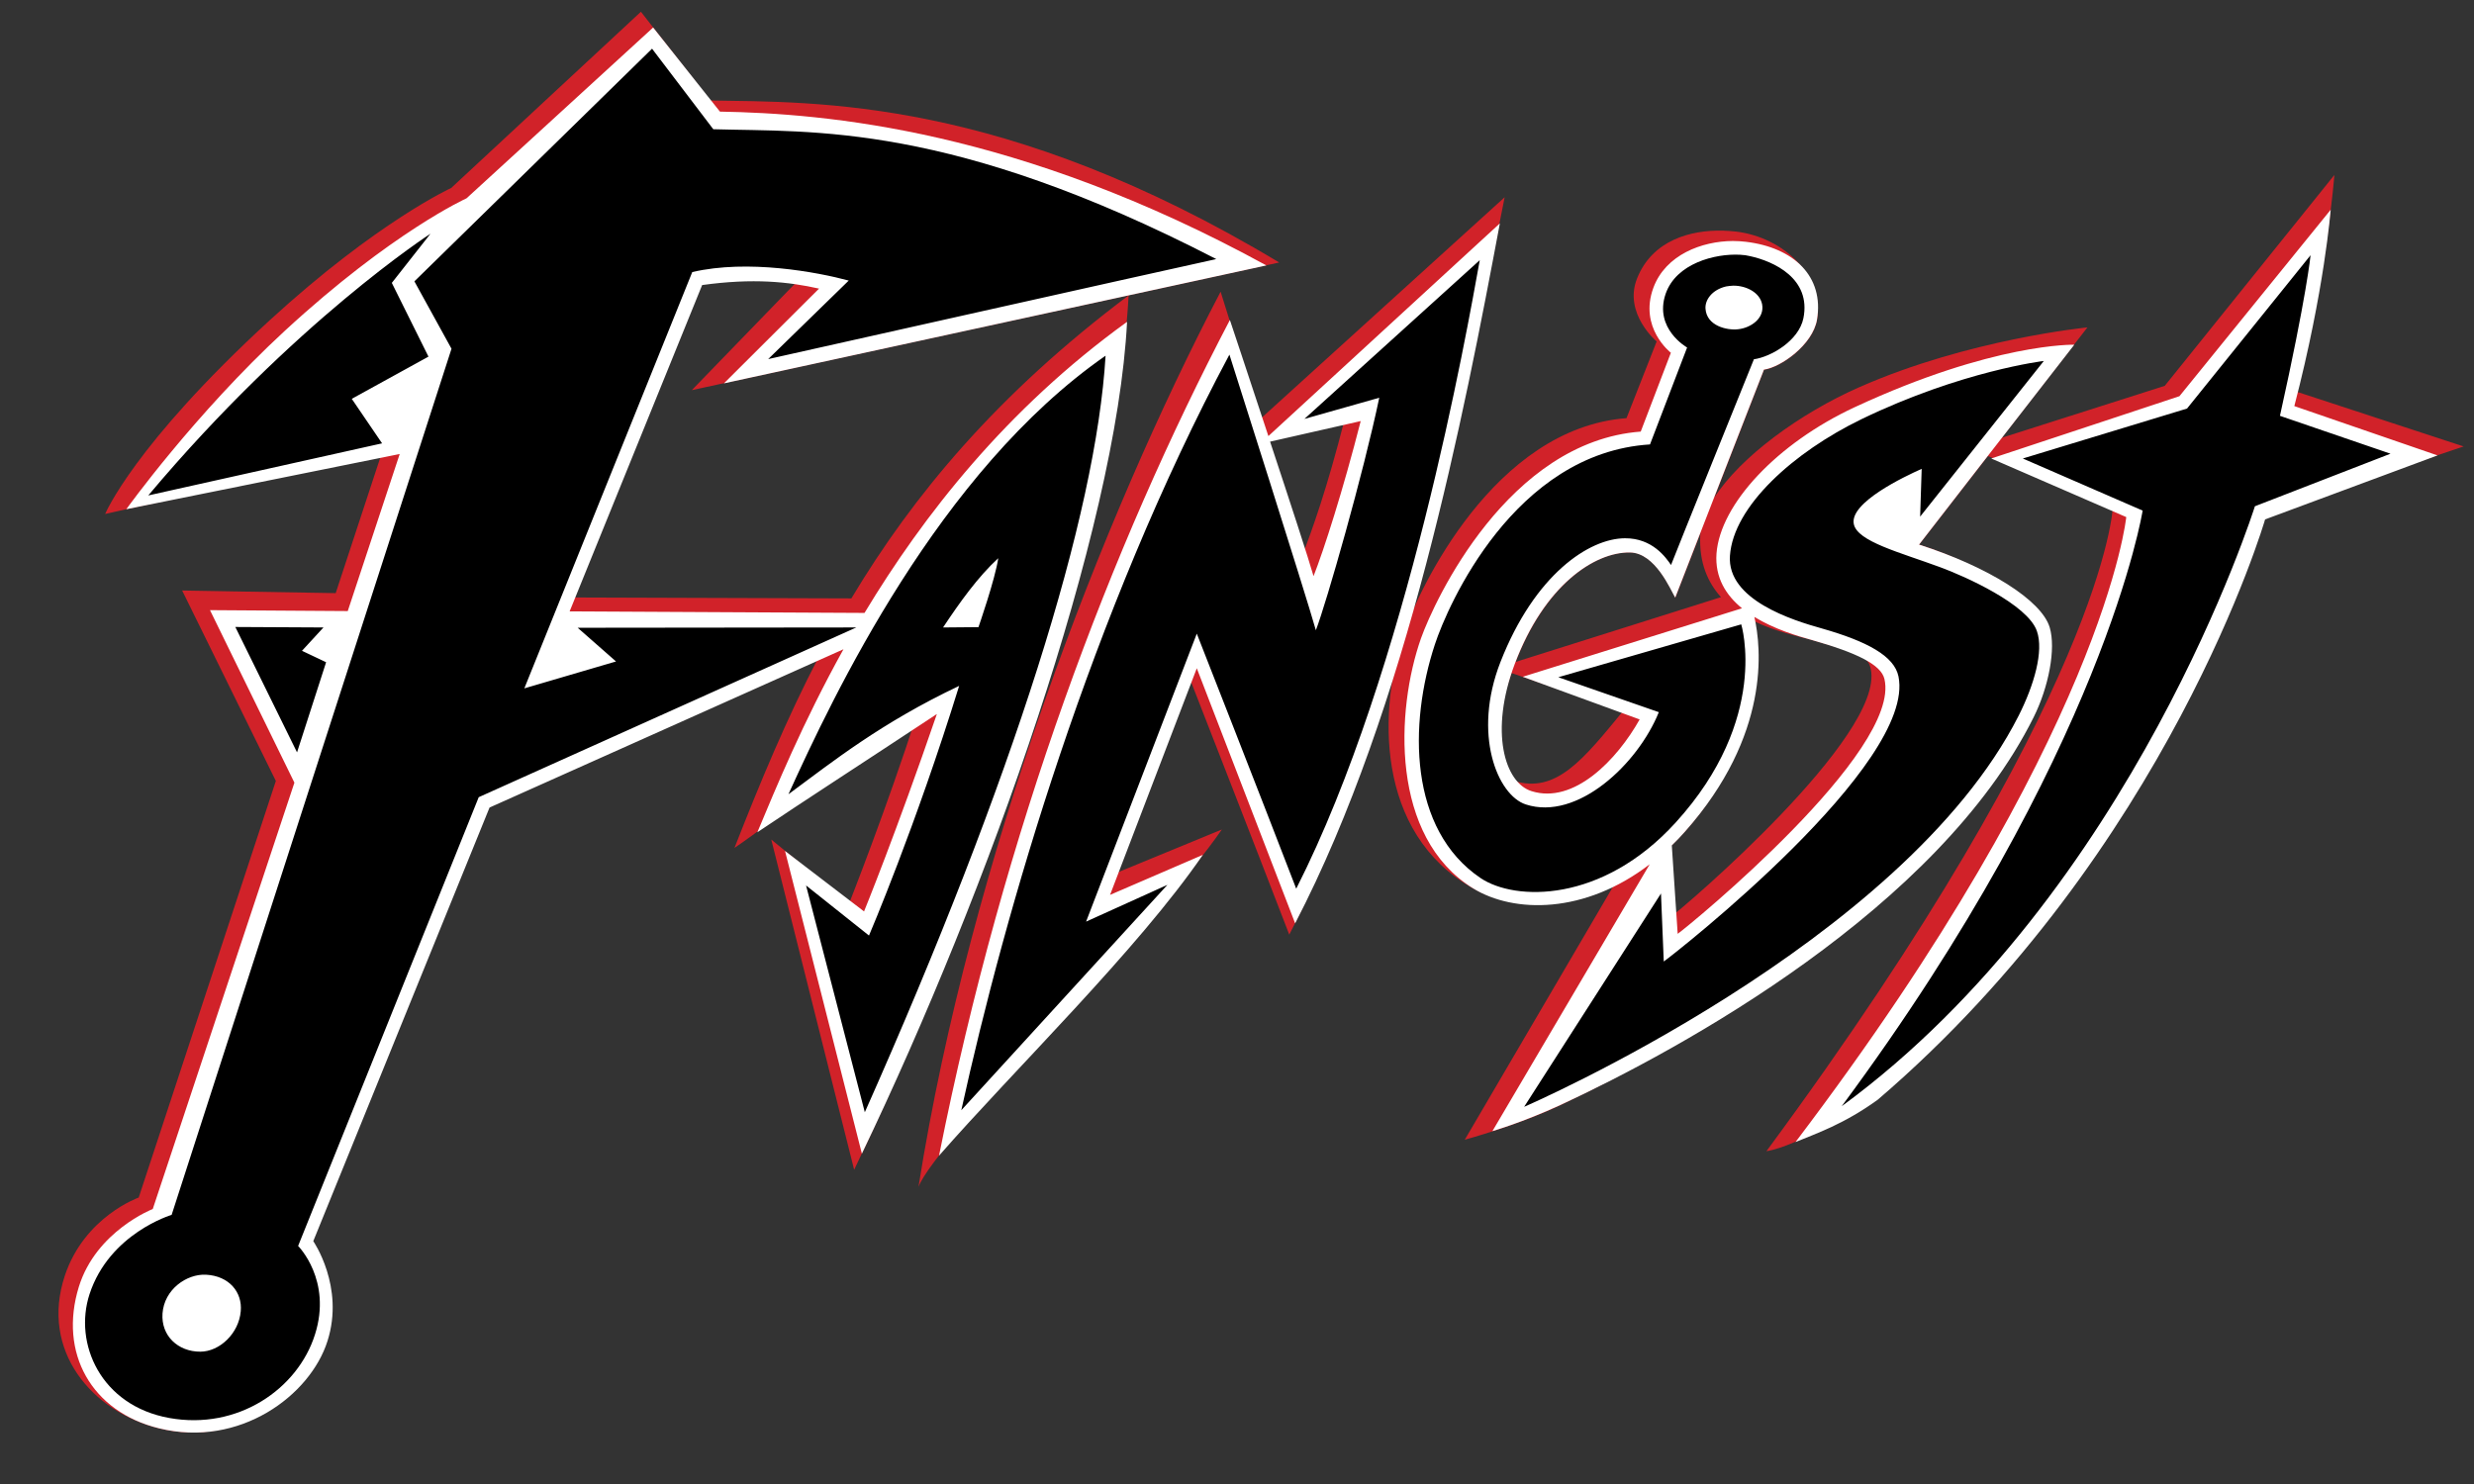 <?xml version="1.0" encoding="utf-8"?>
<svg version="1.1" id="svg1"
  xmlns:svg="http://www.w3.org/2000/svg"
  xmlns="http://www.w3.org/2000/svg" viewBox="0 0 1600 960" style="enable-background:new 0 0 1600 960;" xml:space="preserve">
  <rect x="0" y="0" width="1600" height="960" fill="#333333" stroke="none"/>
  <style type="text/css">
	.st0{fill:#D12229;}
	.st1{fill:#FFFFFF;}
  </style>
  <g id="layer1">
    <path id="path32" class="st0" d="M414.5,7.6l-122.7,114c0,0-47.8,21.8-117.5,85.7C86.5,287.9,68,332.5,68,332.5l20-4.5l158.5-33.7
		l-29.4,89.4l-99.3-1.7l60.6,123.2L89.7,774.7c0,0-35.1,12.3-47.8,50.6c-16,48.3,17.3,87.9,61,98.7c52.1,12.8,95-22.7,106.1-57.9
		c11.2-35.2-8.5-63.6-8.5-63.6l113.3-281.6l216.4-97.3c-21.6,41.4-38.8,83.1-55.2,124.9c29.4-19.8,69.6-54.9,118.2-87
		c-19.4,60.5-44,122.8-44,122.8l-50.4-41.2l53.6,213.6C634.1,587,723.1,325.6,729.9,191.1c-85.1,63.9-139.5,129.5-179.3,196
		l-183.3-0.6l86.4-207.6c33.2-4.6,44.3-3.5,64,0.9l-70.3,72.6c0,0,342.3-74.4,379.9-82.6C649,62.6,527.4,66.2,459.3,65L414.5,7.6z
		 M1509.7,113.2L1400,249.6l-105.4,33.6c23.9-30.8,40.7-52.6,55.4-71.4c0,0-76.9,7.5-147.6,38.7c-38.3,16.9-76.7,44.9-93.8,71.5
		c15.6-40.1,32.2-82.8,32.2-82.8c10.9-1.5,31.5-16,34.3-32.3c4.7-27.9-21.2-53.4-52.4-57.1c-2.7-0.3-5.5-0.5-8.5-0.6
		c-20.6-0.5-45.6,6-55.5,31c-8.9,22.6,12.7,40.7,12.7,40.7l-19.5,49.6c-85.7,6.5-134.4,111-143.8,138.6
		c-16.6,48.6-19.3,129.8,44.6,165.6c22.1,12.4,56.3,15,90.7-1.5l-96.1,164.1c0,0,34.7-9.5,61.7-22.3
		c77.6-36.9,241.5-129.3,303.2-253.4c9.8-19.7,13.5-40.9,9.4-54.7c-5.2-17.6-36-40.4-80.5-54.6c0,0,26.7-34.4,44.5-57.3l80.8,33.2
		c0,0-4.4,118.7-224,416.5c20.3-3.1,62.7-29.3,70.3-35.9c188.4-161.4,249.8-375.8,249.8-375.8l130.8-44.2l-108-35.4
		C1504.8,178.3,1509.7,113.2,1509.7,113.2L1509.7,113.2z M973.1,127.6l-158,143.4c-13-41.9-25.7-82.3-25.7-82.3
		c-76.7,146.5-161.7,367-195.4,579.1c11.3-29.7,154.1-169.8,196.2-231.2l-72.6,29.9l50.7-130.5c0,0,44.4,113.7,65.5,168.6
		C906.3,465.3,967.2,158.5,973.1,127.6z M869.5,271.7c-11.5,45-20.7,70.6-27.3,87.7c-2.6-9.2-12.5-41.4-22.9-74.8L869.5,271.7z
		 M1099.9,344.5c-0.1,0.6-0.2,1.3-0.3,1.9c-0.8,17.7,4.9,30.4,13.4,39.9l-132.8,41.9c19.1-49.7,51.1-71.2,74-70.9
		c16.4,0.2,26.3,24.2,29.3,29.2C1084.2,384.7,1093.1,361.9,1099.9,344.5L1099.9,344.5z M1134.1,401.7c14.3,7,29.4,10,37.6,12.3
		c29.5,8.4,36.3,9.6,38.2,18.9c9,43.2-121.1,154.4-129.5,160.3l-5.3-40.9c4.9-4.3,9.8-9,14.5-14.3
		C1137.5,484,1138.2,430.1,1134.1,401.7z M977.6,435.4l72,24.7c-25.6,31.1-43.2,53.6-70.6,45C962.2,499.9,963.4,475.2,977.6,435.4z" />
    <path id="path31" class="st1" d="M422.4,17.8L301.7,128.3c0,0-48,21.6-117.5,85.7C125.8,267.9,81.7,329.4,81.7,329.4l176.8-35.7
		l-33.6,101.6l-89.1-0.6l54.6,111.6L98.8,782.1c0,0-36.6,14.2-47.8,50.3c-13.2,42.8,8.1,80.9,51.9,91.6
		c52.1,12.8,97.8-21.3,108.9-56.5c11.2-35.2-9.2-64.6-9.2-64.6l114-280.5l228.9-102.4c-26.5,47.7-43.9,90.2-55.7,118.4
		c29.4-19.8,67.5-44.4,116.1-76.5c-26.4,77-47.1,127.7-47.1,127.7l-51.1-39.1l49.7,195.8C639,576.4,722,342.8,728.9,208.2
		C650.8,264.6,597,333.6,559.1,396.5l-190.7-1l85.7-211.1c33.2-4.6,55.9-2.1,75.6,2.3l-61.5,61.3c0,0,313.2-68.1,350.8-76.3
		C658.4,83.7,533.8,73.4,465.6,72.2L422.4,17.8z M1507.3,135.7l-97.8,120.6l-121.7,40.3l87.3,37.9c0,0-13.6,140.2-213.9,404.3
		c13.3-5.5,31.2-11.5,53.2-27.4c188.4-161.4,250.5-375.4,250.5-375.4l111.5-41.4l-92.6-31.9C1503.4,187.4,1507.3,135.7,1507.3,135.7
		z M970,144.5L820.3,282.1c-12.8-38.9-24.9-75.1-24.9-75.1c-76.7,146.5-145.9,328.8-188.1,540.6c49-56,128.5-133.2,170.6-194.6
		l-60,25.9L774,432.3c0,0,42.5,110.1,63.6,165C910.1,457.8,946.8,268.2,970,144.5z M1120.7,155.9c-20.1,0.1-43.5,8.9-51.4,30.2
		c-9.6,26,11.3,42.1,11.3,42.1l-19.5,51c-85.7,6.5-133.3,109-142.1,133.7c-16.4,46.6-20,128.7,33.7,161.8
		c26.6,16.3,72.3,16.6,114.2-15.6L965.2,731.7c0,0,19.3-5.5,43.8-16.8c77.9-36.1,244.4-126.9,306.2-250.9
		c9.8-19.7,14.5-44.4,10.4-58.1c-5.2-17.6-40-39.4-84.5-53.6c0,0,71.5-92.3,100.4-129.3c0,0-52.1-1.4-142.2,40.5
		c-50,23.3-86.8,62.6-89.2,94.6c-1.1,15.6,6.2,27,16.5,35.4l-141.8,44.3l75.6,27.6c-14.7,26.2-42.5,55-69.9,46.4
		c-17.6-5.5-27.2-38.9-10.9-82.2c19-50.7,51.4-72.5,74.5-72.2c16.4,0.2,26.3,24.2,29.3,29.2c2.5-6.7,57.4-147.5,57.4-147.5
		c10.9-1.5,31.5-16,34.3-32.3c4.7-27.9-14.9-46.7-46.1-50.4C1126.4,156.1,1123.6,155.9,1120.7,155.9z M880,272.4
		c-11.5,45-23.8,83.3-30.5,100.3c-3-10.6-15.7-49.6-28.1-87L880,272.4z M1134.6,399.1c13,8,28.1,12.4,37.1,14.9
		c29.5,8.4,44.8,16,47,25.2c11.2,46.8-125.4,159-133.7,164.9l-3.8-57.2c2.9-2.8,5.7-5.7,8.5-8.9
		C1145.2,475.4,1139.1,418.9,1134.6,399.1z"/>
    <path id="path8" d="M421.7,31.5L268,182l24,43.6l-181,560.3c0,0-40.2,11.9-53.1,51.3c-10.4,31.8,7.2,72.1,51.6,80.1
		s83.1-18.8,94.2-54c11.2-35.2-10.9-57.3-10.9-57.3l116.8-290.3l244.2-109.8l-180.2,0.2l24.8,21.8l-59.3,17.4L447.7,176
		c36-8.4,80.8,0,101.2,5.5l-52.1,50.8c0,0,252.2-56.5,289.8-64.7c-172-88.8-261.3-82.1-325.3-84L421.7,31.5z M278.4,151.2
		c0,0-88.1,56.9-182.5,169.3l151.2-33.7l-19.6-28.8l49.6-27.3L253.4,183L278.4,151.2z M1125.4,164.8c-16.3-0.9-41.4,5.6-48.2,25.3
		c-7.7,22.6,13.9,34.7,13.9,34.7l-24,62.7C979.3,293,936.2,391.8,928,416.8c-17.1,51.8-16.8,119.9,29.5,151.2
		c22.2,15,78.6,16.4,126.2-35.9c61.2-67.3,42.4-128.2,42.4-128.2l-118.3,34.2l65,22.6c-13.6,33.7-52.8,70.5-86,59.7
		c-18.3-5.9-34.7-45.4-16.4-92.2c22.2-56.7,57.4-79.9,80.5-80c17.8-0.1,26.5,12.5,29.8,17.3c2.5-6.7,53.6-133.1,53.6-133.1
		c10.9-1.5,29-11.9,32-26.5c5.2-25.8-19.3-36.9-34.5-40.2C1129.9,165.2,1127.7,164.9,1125.4,164.8z M1494.3,165.1l-79.9,99.2
		l-106.2,32.3l77.5,33.7c0,0-24.5,155.6-194.6,385.3c188.9-138.4,267.2-388.1,267.2-388.1l87.7-34l-71.5-24.5
		C1491.8,191.2,1494.3,165.1,1494.3,165.1z M957,168.3L843.6,271l48.4-13.7c-10.1,48.5-34.4,133.4-41,150.4
		c-6.1-21.9-55.9-178.3-55.9-178.3c-89.3,167.2-145.2,360.2-173.4,488.8L755,572.4l-52.6,23.8L774,409.9c0,0,43.2,110.1,64.3,165
		C910.1,433.3,948.6,214.9,957,168.3z M1120.9,184.8c8.4-0.1,17.2,4.4,18.7,12c1.7,9-7.1,15.3-15.6,16.2c-7.2,0.8-20.2-2.2-21-13.2
		c-0.5-5.8,4.3-12.4,13.3-14.5C1117.8,185,1119.3,184.9,1120.9,184.8z M715,230.1c-108.1,75.2-176.2,220.2-205.1,283.7
		c28.7-21.2,59.8-46.1,110.4-70.1C592.1,534.9,562,605.2,562,605.2l-40.7-32.4l38,146.7C655.7,502.7,708.9,333,715,230.1z
		 M1321.8,233.5c0,0-53,6.3-117.8,37.6c-44,21.3-83,56.4-85.2,88.4c-2,28.6,40.7,41.8,59.3,47c29.5,8.4,47,17.9,49.7,31.1
		c11.5,56.7-143.5,178.5-151.8,184.4l-1.8-44l-88.5,138c0,0,245.1-105.8,319.8-253c9.9-19.6,16.4-41.7,11.8-54.8
		c-6.1-17.3-46.5-35.4-62.6-41.3c-26.3-9.7-53.5-16.6-55.8-27.9c-2.9-13.9,33.1-30.9,43.9-35.7l-1,30.9L1321.8,233.5z M645.6,361.1
		c-2,13.6-12.8,44.6-12.8,44.6l-22.9,0.2C620.6,389.8,632.4,373.2,645.6,361.1z M152.2,405.6l39.9,81.1l18.8-58.3l-15.6-7.4
		l13.9-15.1L152.2,405.6z M133.2,824.6c15.1,0.8,23.6,11.4,22.5,23.6c-1.2,14.4-13.7,26.2-26.2,26.2c-14.4,0-25.4-10.3-24.4-24.7
		C106.2,834.1,120.7,824,133.2,824.6z"/>
  </g>
</svg>
